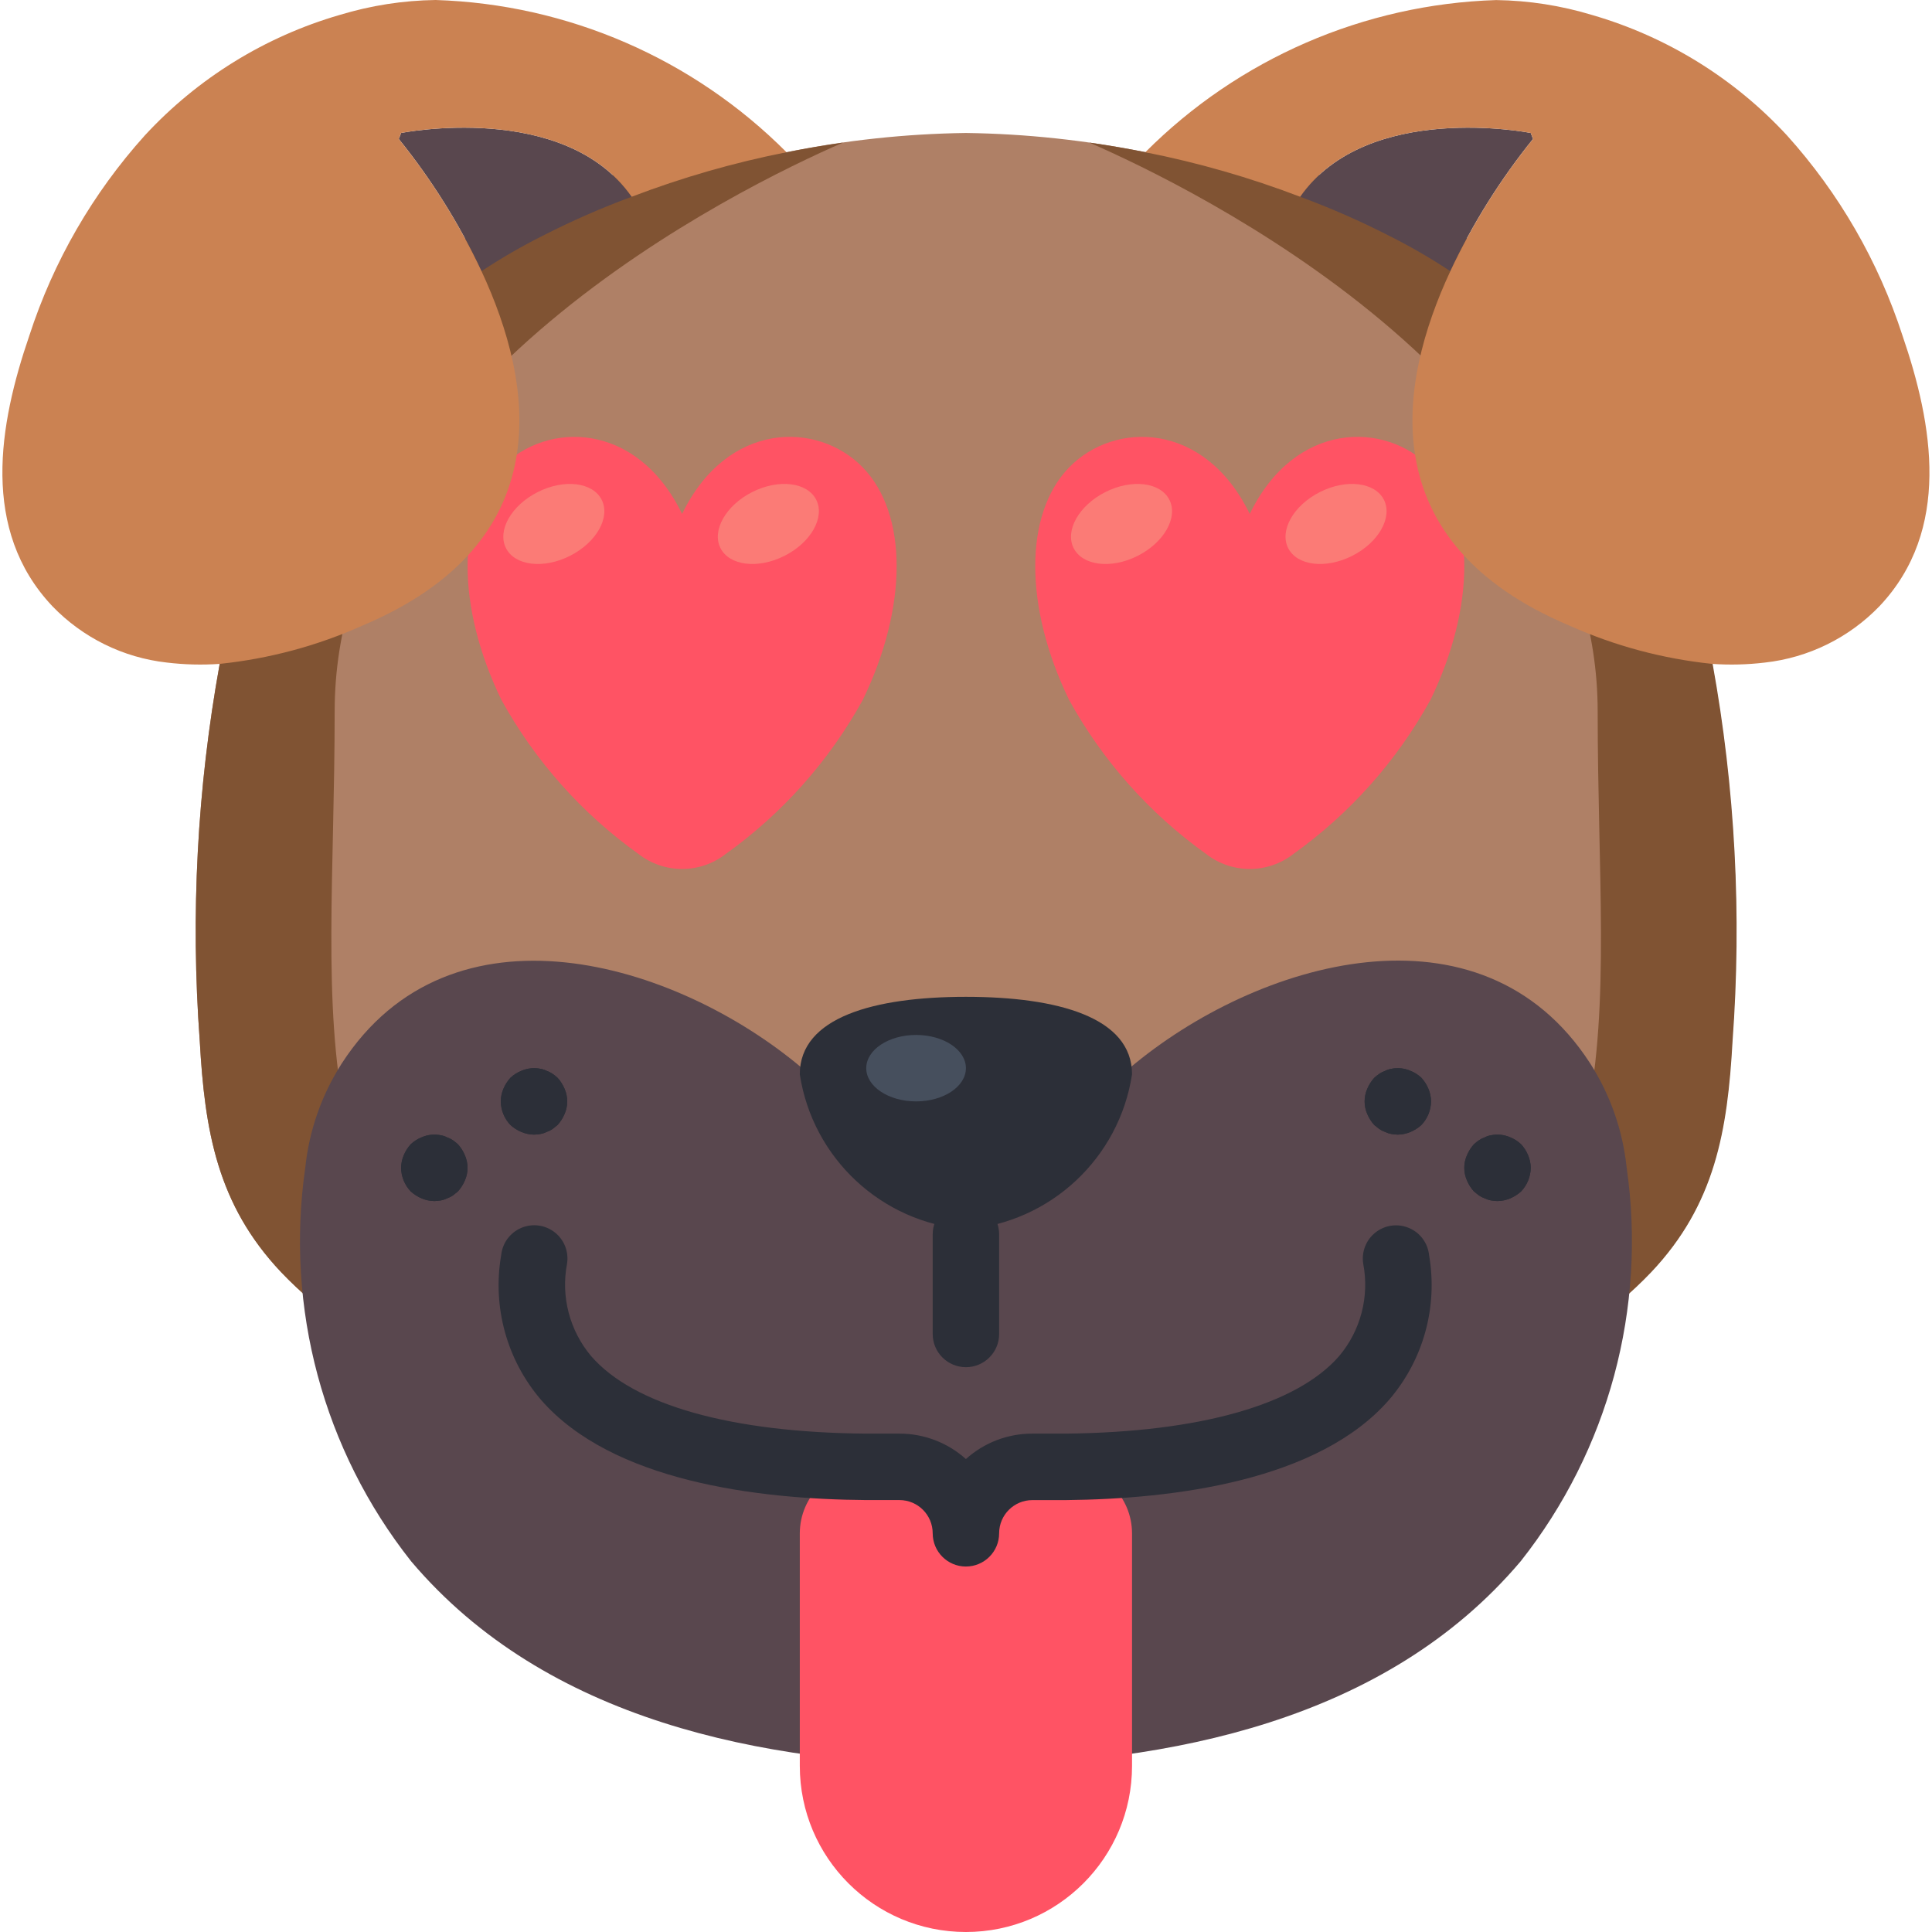 <svg height="504pt" viewBox="0 0 504 504.624" width="504pt" xmlns="http://www.w3.org/2000/svg"><path d="m205.117 39.762c15.43-3.133 31.117-4.816 46.859-5.031 15.746.215 31.434 1.898 46.863 5.031 13.785 2.723 27.312 6.613 40.438 11.629 7.918 2.922 15.656 6.312 23.172 10.152 5.531 2.773 10.895 5.871 16.055 9.285l68.383 102.574c5.883 32.48 7.633 65.574 5.207 98.496-1.305 23.344-4.516 42.695-21.262 60.398-5.02 5.254-10.574 9.965-16.574 14.059l-97.367 45.73c-17.684 7.344-37.016 9.801-55.973 7.117h-17.879c-18.957 2.684-38.289.227-55.973-7.117l-97.367-45.73c-6-4.094-11.559-8.805-16.574-14.059-16.75-17.703-19.961-37.055-21.262-60.398-2.426-32.922-.68-66.016 5.207-98.496l47.383-103.961 60.746-26.035zm0 0" fill="#af8066"/><path d="m149.145 374.297-59.445-27.941c-6-4.094-11.559-8.805-16.574-14.059-16.75-17.703-19.961-37.055-21.262-60.398-2.426-32.922-.676-66.016 5.207-98.496l47.383-103.961 60.746-26.035 39.918-3.645c4.859-.953 9.805-1.82 14.754-2.516-26.73 11.629-132.773 63.176-132.773 148.566 0 84.508-13.02 135.898 62.047 188.484zm0 0" fill="#805333"/><path d="m354.941 374.297 59.445-27.941c6.004-4.094 11.559-8.805 16.574-14.059 16.75-17.703 19.961-37.055 21.262-60.398 2.426-32.922.68-66.016-5.207-98.496l-47.383-103.961-60.746-26.035-39.918-3.645c-4.859-.953-9.805-1.82-14.754-2.516 26.73 11.629 132.773 63.176 132.773 148.566 0 84.508 13.02 135.898-62.047 188.484zm0 0" fill="#805333"/><path d="m164.68 51.391c-7.918 2.922-15.656 6.312-23.172 10.152-5.531 2.773-10.895 5.871-16.055 9.285-5.793-12.336-13.047-23.93-21.609-34.535l.609-1.562s42.609-8.504 60.227 16.66zm0 0" fill="#59474e"/><path d="m339.27 51.391c7.918 2.922 15.656 6.312 23.172 10.152 5.531 2.773 10.891 5.871 16.055 9.285 5.793-12.336 13.047-23.93 21.605-34.535l-.598-1.562s-42.617-8.504-60.234 16.66zm0 0" fill="#59474e"/><path d="m294.707 278.996c33.266-28.082 91.84-45.266 120.297-1.285 5.281 8.234 8.555 17.59 9.562 27.32 5.262 36.59-4.742 73.738-27.668 102.738-35.25 41.715-91.793 52.789-144.051 53.465h-1.738c-52.215-.668-108.762-11.742-144.055-53.457-22.918-29.008-32.91-66.156-27.637-102.746 1.004-9.715 4.273-19.055 9.543-27.277 28.465-43.988 87.031-26.797 120.297 1.285zm0 0" fill="#59474e"/><g fill="#2c2f38"><path d="m139.164 296.352c-1.133-.012-2.254-.25-3.297-.691-1.051-.441-2.02-1.059-2.863-1.824-1.586-1.664-2.484-3.863-2.516-6.16.012-1.137.246-2.254.691-3.301.441-1.051 1.059-2.02 1.824-2.863.828-.785 1.801-1.402 2.863-1.82 1.582-.691 3.344-.875 5.031-.52.547.094 1.07.27 1.562.52.555.188 1.078.453 1.562.781.457.32.891.668 1.301 1.039.766.848 1.383 1.816 1.824 2.863.926 2.102.926 4.496 0 6.598-.441 1.051-1.059 2.02-1.824 2.863l-1.301 1.043c-.484.328-1.008.59-1.562.781-.492.246-1.016.422-1.562.52-.57.098-1.152.156-1.734.172zm0 0"/><path d="m113.129 313.707c-1.133-.012-2.254-.25-3.297-.691-1.051-.441-2.02-1.059-2.863-1.824-1.586-1.664-2.484-3.863-2.516-6.16.012-1.133.25-2.254.695-3.297.438-1.055 1.055-2.02 1.82-2.863.828-.785 1.801-1.406 2.863-1.824 1.586-.691 3.344-.875 5.035-.52.543.094 1.07.27 1.562.52.551.191 1.078.453 1.562.781.453.32.887.668 1.301 1.043.766.844 1.379 1.812 1.82 2.863.926 2.098.926 4.492 0 6.594-.441 1.051-1.059 2.02-1.82 2.863l-1.301 1.043c-.484.328-1.012.59-1.562.781-.492.246-1.02.422-1.562.52-.574.098-1.156.156-1.738.172zm0 0"/><path d="m364.793 296.352c1.133-.012 2.254-.25 3.297-.691 1.051-.441 2.02-1.059 2.863-1.824 1.586-1.664 2.484-3.863 2.516-6.16-.012-1.137-.25-2.254-.695-3.301-.438-1.051-1.055-2.02-1.82-2.863-.828-.785-1.801-1.402-2.863-1.82-1.582-.691-3.344-.875-5.035-.52-.543.094-1.07.27-1.562.52-.551.188-1.078.453-1.559.781-.457.32-.891.668-1.305 1.039-.762.848-1.379 1.816-1.82 2.863-.926 2.102-.926 4.496 0 6.598.441 1.051 1.059 2.02 1.82 2.863l1.305 1.043c.48.328 1.008.59 1.559.781.496.246 1.02.422 1.562.52.574.098 1.156.156 1.738.172zm0 0"/><path d="m390.824 313.707c1.137-.012 2.254-.25 3.301-.691 1.051-.441 2.016-1.059 2.863-1.824 1.582-1.664 2.48-3.863 2.516-6.16-.016-1.133-.25-2.254-.695-3.297-.438-1.055-1.055-2.02-1.82-2.863-.832-.785-1.801-1.406-2.863-1.824-1.586-.691-3.344-.875-5.035-.52-.543.094-1.07.27-1.562.52-.551.191-1.078.453-1.562.781-.453.32-.887.668-1.301 1.043-.766.844-1.383 1.812-1.82 2.863-.93 2.098-.93 4.492 0 6.594.441 1.051 1.055 2.02 1.82 2.863l1.301 1.043c.484.328 1.012.59 1.562.781.492.246 1.02.422 1.562.52.574.098 1.152.156 1.734.172zm0 0"/><path d="m295.367 280.609c-3.352 21.914-21.297 38.664-43.391 40.5-22.09-1.836-40.035-18.586-43.387-40.5 0-14.906 19.43-20.246 43.387-20.246 23.961 0 43.391 5.34 43.391 20.246zm0 0"/></g><path d="m251.977 278.996c0-4.793-5.828-8.676-13.016-8.676s-13.016 3.883-13.016 8.676c0 4.793 5.828 8.68 13.016 8.68s13.016-3.887 13.016-8.68zm0 0" fill="#464f5d"/><path d="m139.164 296.352c-1.133-.012-2.254-.25-3.297-.691-1.051-.441-2.02-1.059-2.863-1.824-1.586-1.664-2.484-3.863-2.516-6.16.012-1.137.246-2.254.691-3.301.441-1.051 1.059-2.02 1.824-2.863.828-.785 1.801-1.402 2.863-1.82 1.582-.691 3.344-.875 5.031-.52.547.094 1.07.27 1.562.52.555.188 1.078.453 1.562.781.457.32.891.668 1.301 1.039.766.848 1.383 1.816 1.824 2.863.926 2.102.926 4.496 0 6.598-.441 1.051-1.059 2.02-1.824 2.863l-1.301 1.043c-.484.328-1.008.59-1.562.781-.492.246-1.016.422-1.562.52-.57.098-1.152.156-1.734.172zm0 0" fill="#2c2f38"/><path d="m113.129 313.707c-1.133-.012-2.254-.25-3.297-.691-1.051-.441-2.02-1.059-2.863-1.824-1.586-1.664-2.484-3.863-2.516-6.16.012-1.133.25-2.254.695-3.297.438-1.055 1.055-2.02 1.82-2.863.828-.785 1.801-1.406 2.863-1.824 1.586-.691 3.344-.875 5.035-.52.543.094 1.07.27 1.562.52.551.191 1.078.453 1.562.781.453.32.887.668 1.301 1.043.766.844 1.379 1.812 1.82 2.863.926 2.098.926 4.492 0 6.594-.441 1.051-1.059 2.02-1.82 2.863l-1.301 1.043c-.484.328-1.012.59-1.562.781-.492.246-1.02.422-1.562.52-.574.098-1.156.156-1.738.172zm0 0" fill="#2c2f38"/><path d="m364.793 296.352c1.133-.012 2.254-.25 3.297-.691 1.051-.441 2.02-1.059 2.863-1.824 1.586-1.664 2.484-3.863 2.516-6.16-.012-1.137-.25-2.254-.695-3.301-.438-1.051-1.055-2.02-1.82-2.863-.828-.785-1.801-1.402-2.863-1.82-1.582-.691-3.344-.875-5.035-.52-.543.094-1.07.27-1.562.52-.551.188-1.078.453-1.559.781-.457.32-.891.668-1.305 1.039-.762.848-1.379 1.816-1.82 2.863-.926 2.102-.926 4.496 0 6.598.441 1.051 1.059 2.02 1.82 2.863l1.305 1.043c.48.328 1.008.59 1.559.781.496.246 1.02.422 1.562.52.574.098 1.156.156 1.738.172zm0 0" fill="#2c2f38"/><path d="m390.824 313.707c1.137-.012 2.254-.25 3.301-.691 1.051-.441 2.016-1.059 2.863-1.824 1.582-1.664 2.48-3.863 2.516-6.16-.016-1.133-.25-2.254-.695-3.297-.438-1.055-1.055-2.02-1.82-2.863-.832-.785-1.801-1.406-2.863-1.824-1.586-.691-3.344-.875-5.035-.52-.543.094-1.07.27-1.562.52-.551.191-1.078.453-1.562.781-.453.32-.887.668-1.301 1.043-.766.844-1.383 1.812-1.82 2.863-.93 2.098-.93 4.492 0 6.594.441 1.051 1.055 2.02 1.82 2.863l1.301 1.043c.484.328 1.012.59 1.562.781.492.246 1.02.422 1.562.52.574.098 1.152.156 1.734.172zm0 0" fill="#2c2f38"/><path d="m234.621 383.133h-8.676c-9.574.027-17.328 7.781-17.355 17.355v60.746c0 23.965 19.426 43.391 43.387 43.391 23.965 0 43.391-19.426 43.391-43.391v-60.746c-.027-9.574-7.781-17.328-17.355-17.355h-8.676" fill="#ff5364"/><path d="m251.977 409.168c-4.793 0-8.676-3.887-8.676-8.68s-3.887-8.68-8.68-8.68h-8.676c-28.57-.207-66.422-4.918-84.941-26.172-8.934-10.41-12.75-24.266-10.414-37.781.312-3.152 2.316-5.883 5.227-7.129 2.914-1.242 6.27-.805 8.762 1.148s3.723 5.109 3.211 8.234c-1.633 8.586.691 17.453 6.328 24.133 11.082 12.773 36.648 19.953 71.895 20.211h8.609c6.406-.004 12.59 2.359 17.355 6.641 4.762-4.293 10.949-6.656 17.359-6.641h8.676c35.008-.348 60.418-7.539 71.453-20.254 5.617-6.668 7.93-15.516 6.293-24.082-.508-3.121.727-6.27 3.215-8.219 2.488-1.949 5.844-2.391 8.75-1.152 2.91 1.238 4.914 3.961 5.234 7.109 2.328 13.5-1.488 27.336-10.414 37.73-18.387 21.172-56.094 25.957-84.48 26.234h-8.727c-4.793 0-8.68 3.883-8.68 8.676-.004 4.789-3.891 8.672-8.68 8.672zm0 0" fill="#2c2f38"/><path d="m251.977 357.098c-4.793 0-8.676-3.883-8.676-8.676v-26.035c0-4.793 3.883-8.68 8.676-8.68 4.793 0 8.68 3.887 8.68 8.68v26.035c0 4.793-3.887 8.676-8.68 8.676zm0 0" fill="#2c2f38"/><path d="m177.844 134.23c11.793-24.297 35.387-24.297 47.188-12.148 11.805 12.148 11.797 36.445 0 60.746-8.773 15.91-21.004 29.656-35.785 40.223-6.703 5.223-16.098 5.223-22.797 0-14.785-10.566-27.012-24.312-35.789-40.223-11.793-24.301-11.793-48.598 0-60.746 11.793-12.148 35.406-12.133 47.184 12.148zm0 0" fill="#ff5364" fill-rule="evenodd"/><path d="m156.848 130.547c-2.32-4.605-9.801-5.512-16.707-2.027s-10.625 10.039-8.301 14.645c2.324 4.605 9.805 5.512 16.711 2.027s10.621-10.039 8.297-14.645zm0 0" fill="#fb7b76"/><path d="m212.883 130.543c-2.324-4.605-9.805-5.512-16.711-2.027s-10.621 10.039-8.301 14.645c2.324 4.605 9.805 5.512 16.711 2.027s10.625-10.039 8.301-14.645zm0 0" fill="#fb7b76"/><path d="m326.113 134.23c11.793-24.297 35.391-24.297 47.191-12.148 11.801 12.148 11.793 36.445 0 60.746-8.777 15.91-21.004 29.656-35.789 40.223-6.699 5.223-16.094 5.223-22.797 0-14.781-10.566-27.012-24.312-35.785-40.223-11.797-24.301-11.797-48.598 0-60.746 11.793-12.148 35.379-12.133 47.18 12.148zm0 0" fill="#ff5364" fill-rule="evenodd"/><path d="m305.125 130.547c-2.32-4.605-9.805-5.512-16.711-2.027s-10.621 10.039-8.297 14.645c2.324 4.605 9.805 5.512 16.711 2.027s10.621-10.039 8.297-14.645zm0 0" fill="#fb7b76"/><path d="m361.16 130.543c-2.324-4.605-9.805-5.512-16.711-2.027s-10.621 10.039-8.301 14.645c2.324 4.605 9.805 5.512 16.711 2.027s10.621-10.039 8.301-14.645zm0 0" fill="#fb7b76"/><path d="m205.117 39.762c-13.785 2.723-27.312 6.613-40.438 11.629-17.617-25.164-60.227-16.66-60.227-16.66l-.609 1.562c8.562 10.605 15.816 22.199 21.609 34.535 13.797 29.594 20.566 70.812-31.152 92.594-11.805 5.281-24.371 8.648-37.23 9.98-4.598.32-9.219.203-13.797-.348-11.398-1.266-21.988-6.488-29.938-14.75-18.746-19.875-13.973-47.383-5.988-70.641 6.277-19.371 16.566-37.199 30.199-52.328 13.777-14.906 31.355-25.773 50.852-31.43 8.137-2.473 16.578-3.789 25.078-3.906 34.5 1.094 67.277 15.316 91.641 39.762zm0 0" fill="#cb8252"/><path d="m298.84 39.762c13.785 2.723 27.312 6.613 40.438 11.629 17.617-25.164 60.227-16.66 60.227-16.66l.605 1.562c-8.559 10.605-15.812 22.199-21.605 34.535-13.801 29.594-20.566 70.812 31.152 92.594 11.801 5.281 24.367 8.648 37.23 9.98 4.598.32 9.219.203 13.797-.348 11.395-1.266 21.988-6.488 29.938-14.75 18.746-19.875 13.973-47.383 5.988-70.641-6.277-19.371-16.566-37.199-30.199-52.328-13.777-14.898-31.359-25.762-50.852-31.414-8.137-2.473-16.578-3.785-25.082-3.906-34.492 1.09-67.27 15.309-91.637 39.746zm0 0" fill="#cb8252"/></svg>